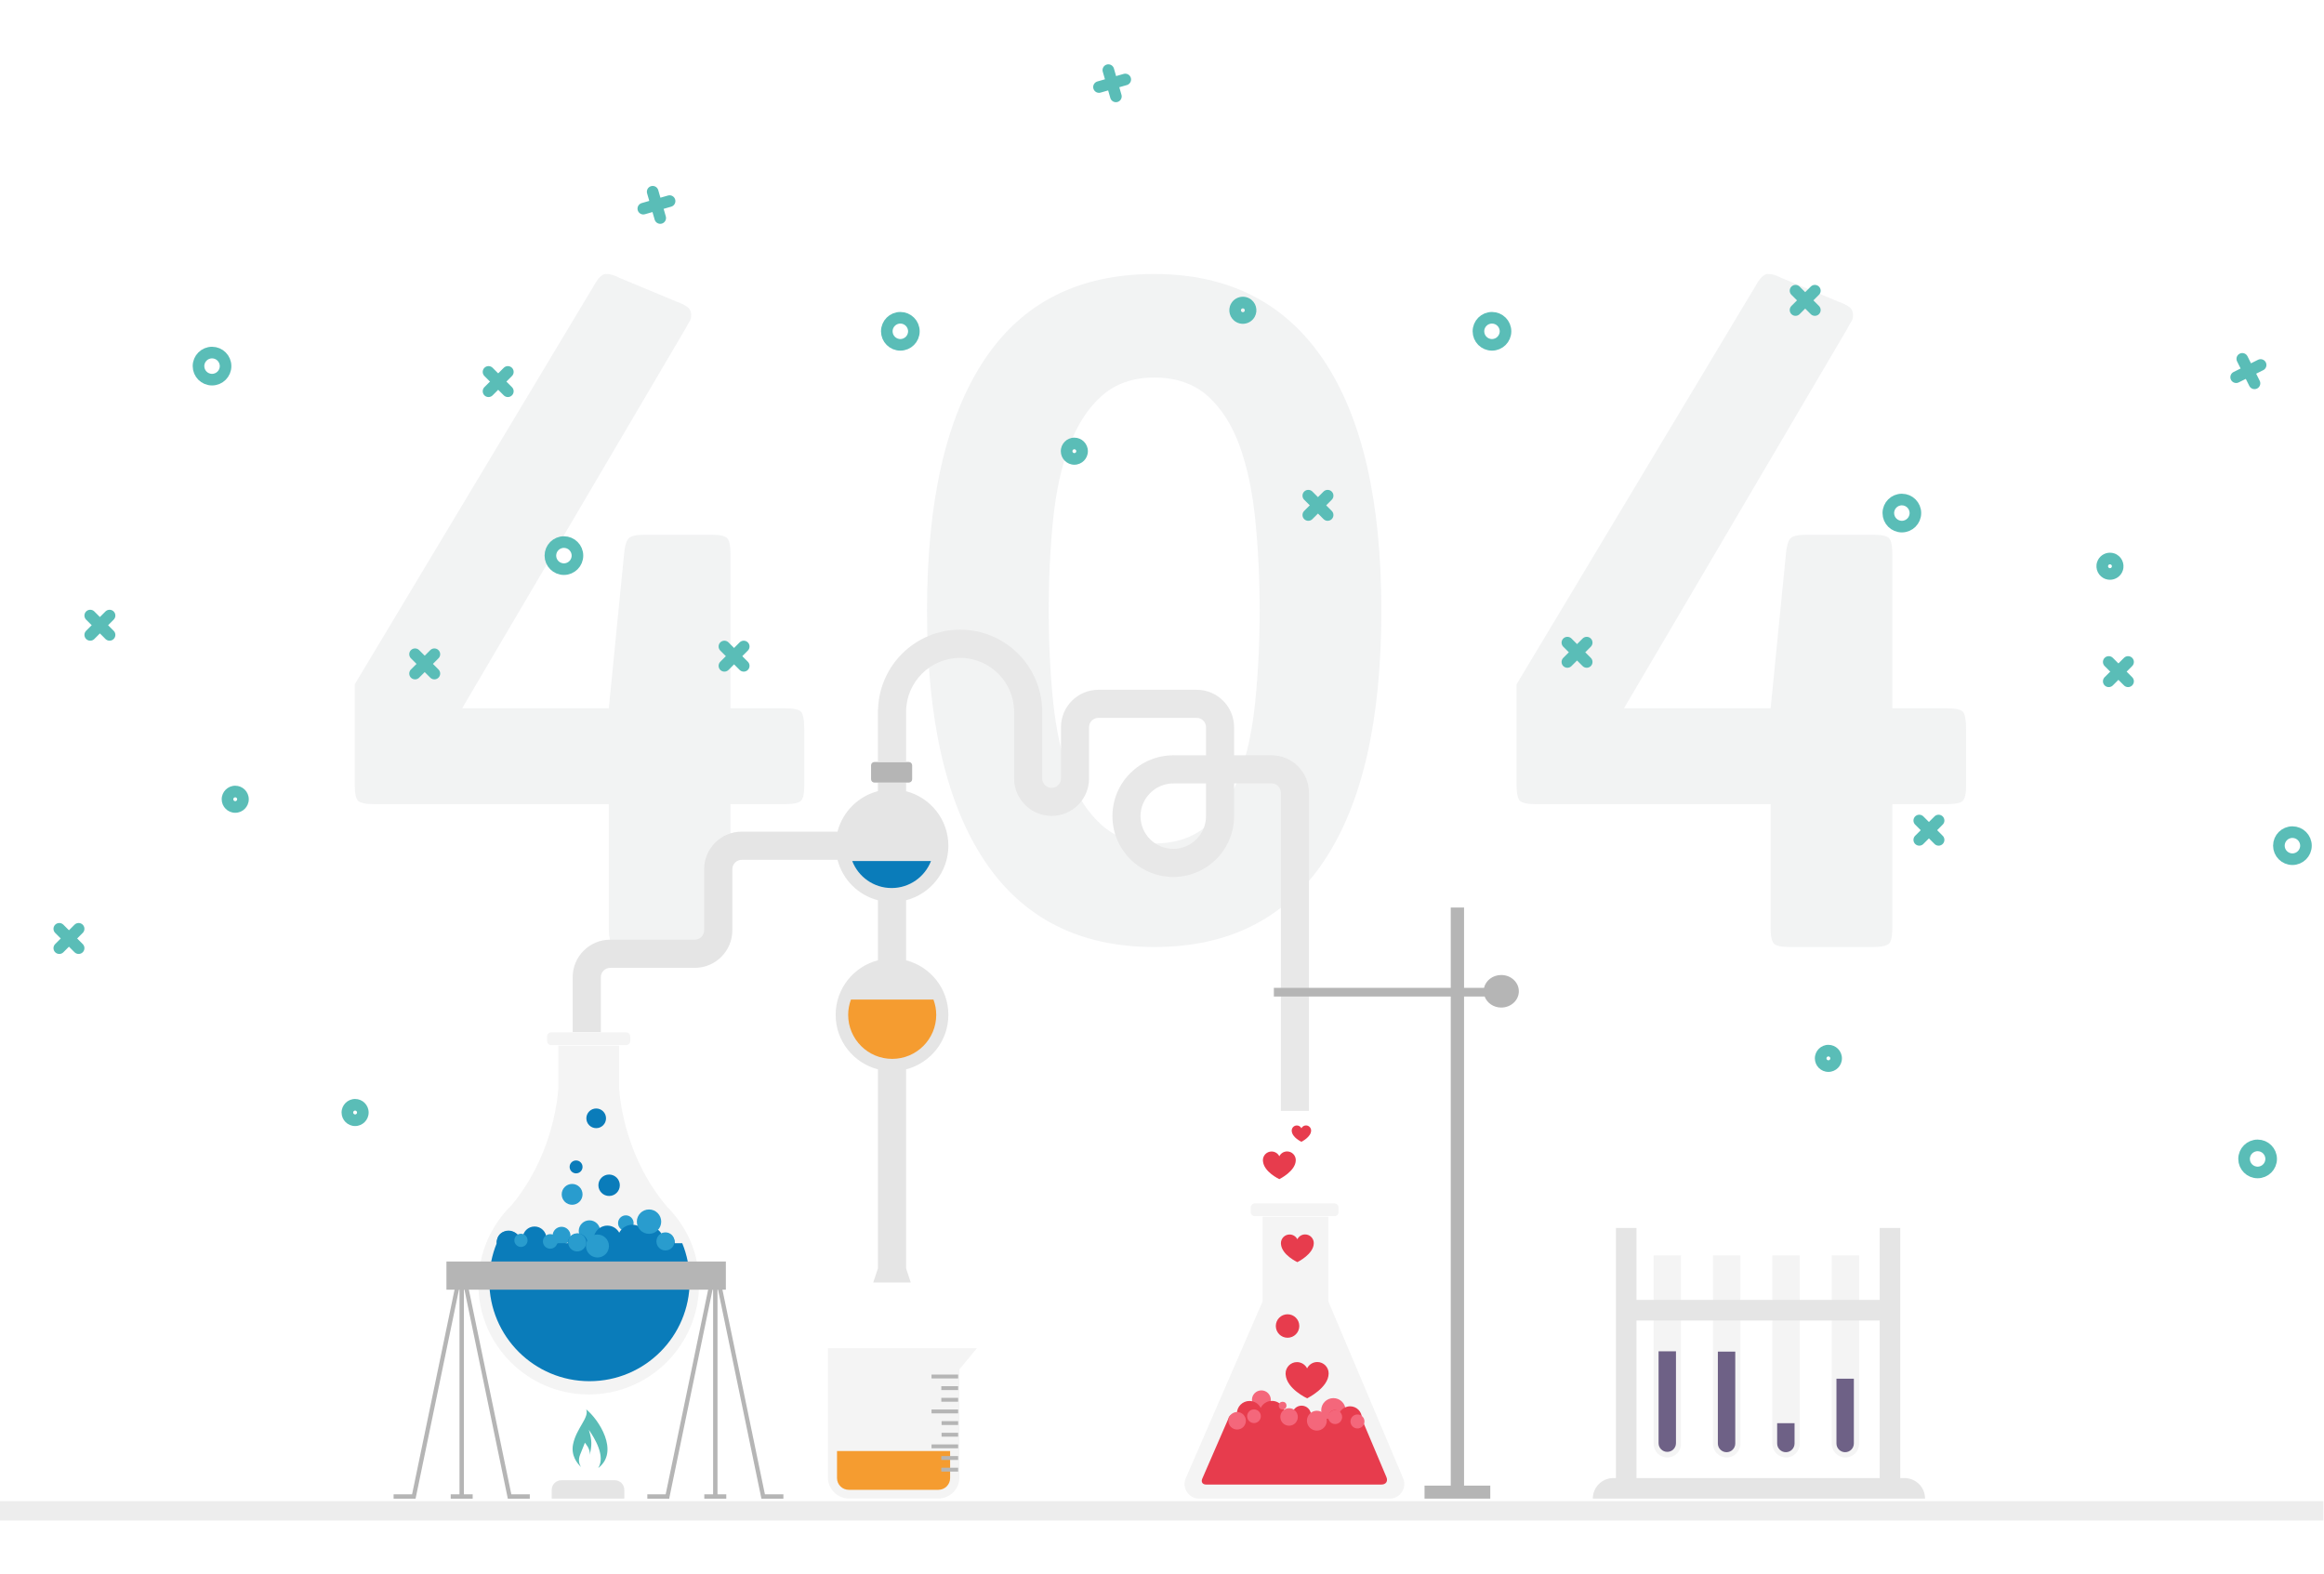 <?xml version="1.0" encoding="utf-8"?>
<!-- Generator: Adobe Illustrator 21.1.0, SVG Export Plug-In . SVG Version: 6.00 Build 0)  -->
<svg version="1.1" xmlns="http://www.w3.org/2000/svg" xmlns:xlink="http://www.w3.org/1999/xlink" x="0px" y="0px"
	 viewBox="0 0 601 407" enable-background="new 0 0 601 407" xml:space="preserve">
<g id="border_centrale_bkgd">
</g>
<g id="Repères" display="none">
</g>
<g id="Calque_3">
</g>
<g id="content">
	<g opacity="0.06">
		<g>
			<path fill="#202E3A" d="M188.911,239.912c0,2.159-0.282,3.51-0.868,4.095
				c-0.585,0.565-1.937,0.867-4.075,0.867H162.382c-2.138,0-3.51-0.303-4.075-0.867
				c-0.585-0.585-0.867-1.937-0.867-4.095v-31.976h-60.503c-2.3,0-3.752-0.282-4.337-0.867
				c-0.565-0.585-0.868-1.937-0.868-4.095v-26.025l61.733-102.889c1.15-2.138,2.239-3.208,3.228-3.208
				c0.646,0,1.231,0.081,1.735,0.242c0.484,0.161,1.069,0.424,1.735,0.746l14.868,6.194
				c0.989,0.343,1.856,0.746,2.602,1.251c0.746,0.484,1.11,1.231,1.11,2.219
				c0,0.666-0.161,1.251-0.484,1.735c-0.343,0.504-0.666,1.069-0.989,1.735l-57.759,98.168h37.928
				l3.954-39.905c0.161-1.977,0.545-3.309,1.13-3.974c0.565-0.646,1.937-0.989,4.075-0.989h17.37
				c2.138,0,3.49,0.282,4.075,0.867c0.585,0.585,0.868,2.017,0.868,4.337v39.663h13.88
				c2.32,0,3.773,0.303,4.337,0.867c0.585,0.585,0.867,2.28,0.867,5.084v13.88
				c0,2.159-0.282,3.51-0.867,4.095c-0.565,0.585-2.017,0.867-4.337,0.867h-13.88V239.912z"/>
		</g>
		<g>
			<path fill="#202E3A" d="M357.225,157.863c0,28.426-4.943,50.032-14.868,64.82
				c-9.906,14.788-24.532,22.192-43.879,22.192c-19.327,0-33.953-7.444-43.879-22.313
				c-9.906-14.868-14.868-36.435-14.868-64.699s4.902-49.83,14.747-64.699
				c9.825-14.889,24.492-22.313,44-22.313c19.166,0,33.752,7.384,43.758,22.172
				C352.222,107.831,357.225,129.437,357.225,157.863z M298.478,218.103c5.608,0,10.208-1.574,13.759-4.721
				c3.551-3.127,6.315-7.424,8.312-12.891c1.977-5.447,3.349-11.842,4.075-19.206
				c0.746-7.343,1.13-15.151,1.13-23.422c0-8.271-0.383-16.079-1.13-23.422
				c-0.726-7.364-2.098-13.759-4.075-19.226c-1.997-5.447-4.761-9.744-8.312-12.891
				c-3.551-3.127-8.15-4.701-13.759-4.701c-5.447,0-9.966,1.574-13.517,4.701
				c-3.551,3.147-6.355,7.444-8.413,12.891c-2.078,5.467-3.47,11.862-4.216,19.226
				c-0.746,7.343-1.13,15.151-1.13,23.422c0,8.271,0.383,16.079,1.13,23.422
				c0.746,7.364,2.138,13.759,4.216,19.206c2.058,5.467,4.862,9.764,8.413,12.891
				C288.512,216.53,293.031,218.103,298.478,218.103z"/>
		</g>
		<g>
			<path fill="#202E3A" d="M489.366,239.912c0,2.159-0.282,3.51-0.867,4.095
				c-0.585,0.565-1.937,0.867-4.075,0.867h-21.586c-2.138,0-3.51-0.303-4.075-0.867
				c-0.585-0.585-0.867-1.937-0.867-4.095v-31.976h-60.503c-2.3,0-3.752-0.282-4.337-0.867
				c-0.565-0.585-0.867-1.937-0.867-4.095v-26.025l61.733-102.889
				c1.15-2.138,2.239-3.208,3.228-3.208c0.646,0,1.231,0.081,1.735,0.242
				c0.484,0.161,1.069,0.424,1.735,0.746l14.868,6.194c0.989,0.343,1.856,0.746,2.603,1.251
				c0.746,0.484,1.11,1.231,1.11,2.219c0,0.666-0.161,1.251-0.484,1.735
				c-0.343,0.504-0.666,1.069-0.989,1.735l-57.759,98.168h37.928l3.954-39.905
				c0.161-1.977,0.545-3.309,1.13-3.974c0.565-0.646,1.937-0.989,4.075-0.989h17.37
				c2.138,0,3.49,0.282,4.075,0.867s0.867,2.017,0.867,4.337v39.663h13.88
				c2.32,0,3.773,0.303,4.337,0.867c0.585,0.585,0.867,2.28,0.867,5.084v13.88
				c0,2.159-0.282,3.51-0.867,4.095c-0.565,0.585-2.017,0.867-4.337,0.867h-13.88V239.912z"/>
		</g>
	</g>
	
		<circle fill="none" stroke="#5ABDB7" stroke-width="3" stroke-linecap="round" stroke-linejoin="round" stroke-miterlimit="10" cx="54.833" cy="94.667" r="3.5"/>
	
		<line fill="none" stroke="#5ABDB7" stroke-width="3" stroke-linecap="round" stroke-linejoin="round" stroke-miterlimit="10" x1="187.333" y1="167.167" x2="192.333" y2="172.167"/>
	
		<line fill="none" stroke="#5ABDB7" stroke-width="3" stroke-linecap="round" stroke-linejoin="round" stroke-miterlimit="10" x1="192.333" y1="167.167" x2="187.333" y2="172.167"/>
	
		<circle fill="none" stroke="#5ABDB7" stroke-width="3" stroke-linecap="round" stroke-linejoin="round" stroke-miterlimit="10" cx="145.833" cy="143.667" r="3.5"/>
	
		<line fill="none" stroke="#5ABDB7" stroke-width="3" stroke-linecap="round" stroke-linejoin="round" stroke-miterlimit="10" x1="126.333" y1="96.167" x2="131.333" y2="101.167"/>
	
		<line fill="none" stroke="#5ABDB7" stroke-width="3" stroke-linecap="round" stroke-linejoin="round" stroke-miterlimit="10" x1="131.333" y1="96.167" x2="126.333" y2="101.167"/>
	<g>
		<path fill="#5ABDB7" d="M91.833,287.167c0.276,0,0.5,0.224,0.5,0.5s-0.224,0.5-0.5,0.5s-0.5-0.224-0.5-0.5
			S91.558,287.167,91.833,287.167 M91.833,284.167c-1.933,0-3.5,1.567-3.5,3.5s1.567,3.5,3.5,3.5
			s3.5-1.567,3.5-3.5S93.766,284.167,91.833,284.167L91.833,284.167z"/>
	</g>
	
		<line fill="none" stroke="#5ABDB7" stroke-width="3" stroke-linecap="round" stroke-linejoin="round" stroke-miterlimit="10" x1="15.333" y1="240.167" x2="20.333" y2="245.167"/>
	
		<line fill="none" stroke="#5ABDB7" stroke-width="3" stroke-linecap="round" stroke-linejoin="round" stroke-miterlimit="10" x1="20.333" y1="240.167" x2="15.333" y2="245.167"/>
	<g>
		<path fill="#5ABDB7" d="M60.833,206.167c0.276,0,0.5,0.224,0.5,0.5s-0.224,0.5-0.5,0.5s-0.5-0.224-0.5-0.5
			S60.558,206.167,60.833,206.167 M60.833,203.167c-1.933,0-3.5,1.567-3.5,3.5s1.567,3.5,3.5,3.5
			s3.5-1.567,3.5-3.5S62.766,203.167,60.833,203.167L60.833,203.167z"/>
	</g>
	
		<line fill="none" stroke="#5ABDB7" stroke-width="3" stroke-linecap="round" stroke-linejoin="round" stroke-miterlimit="10" x1="23.333" y1="159.167" x2="28.333" y2="164.167"/>
	
		<line fill="none" stroke="#5ABDB7" stroke-width="3" stroke-linecap="round" stroke-linejoin="round" stroke-miterlimit="10" x1="28.333" y1="159.167" x2="23.333" y2="164.167"/>
	
		<circle fill="none" stroke="#5ABDB7" stroke-width="3" stroke-linecap="round" stroke-linejoin="round" stroke-miterlimit="10" cx="583.833" cy="299.667" r="3.5"/>
	
		<line fill="none" stroke="#5ABDB7" stroke-width="3" stroke-linecap="round" stroke-linejoin="round" stroke-miterlimit="10" x1="496.333" y1="212.167" x2="501.333" y2="217.167"/>
	
		<line fill="none" stroke="#5ABDB7" stroke-width="3" stroke-linecap="round" stroke-linejoin="round" stroke-miterlimit="10" x1="501.333" y1="212.167" x2="496.333" y2="217.167"/>
	
		<circle fill="none" stroke="#5ABDB7" stroke-width="3" stroke-linecap="round" stroke-linejoin="round" stroke-miterlimit="10" cx="592.833" cy="218.667" r="3.5"/>
	
		<line fill="none" stroke="#5ABDB7" stroke-width="3" stroke-linecap="round" stroke-linejoin="round" stroke-miterlimit="10" x1="545.333" y1="171.167" x2="550.333" y2="176.167"/>
	
		<line fill="none" stroke="#5ABDB7" stroke-width="3" stroke-linecap="round" stroke-linejoin="round" stroke-miterlimit="10" x1="550.333" y1="171.167" x2="545.333" y2="176.167"/>
	<g>
		<path fill="#5ABDB7" d="M472.833,273.167c0.276,0,0.5,0.224,0.5,0.5s-0.224,0.5-0.5,0.5s-0.5-0.224-0.5-0.5
			S472.558,273.167,472.833,273.167 M472.833,270.167c-1.933,0-3.5,1.567-3.5,3.5s1.567,3.5,3.5,3.5
			s3.5-1.567,3.5-3.5S474.766,270.167,472.833,270.167L472.833,270.167z"/>
	</g>
	
		<line fill="none" stroke="#5ABDB7" stroke-width="3" stroke-linecap="round" stroke-linejoin="round" stroke-miterlimit="10" x1="405.333" y1="166.167" x2="410.333" y2="171.167"/>
	
		<line fill="none" stroke="#5ABDB7" stroke-width="3" stroke-linecap="round" stroke-linejoin="round" stroke-miterlimit="10" x1="410.333" y1="166.167" x2="405.333" y2="171.167"/>
	
		<circle fill="none" stroke="#5ABDB7" stroke-width="3" stroke-linecap="round" stroke-linejoin="round" stroke-miterlimit="10" cx="491.833" cy="132.667" r="3.5"/>
	
		<line fill="none" stroke="#5ABDB7" stroke-width="3" stroke-linecap="round" stroke-linejoin="round" stroke-miterlimit="10" x1="578.284" y1="97.533" x2="584.61" y2="94.374"/>
	
		<line fill="none" stroke="#5ABDB7" stroke-width="3" stroke-linecap="round" stroke-linejoin="round" stroke-miterlimit="10" x1="579.867" y1="92.79" x2="583.026" y2="99.117"/>
	<g>
		<path fill="#5ABDB7" d="M545.651,145.914L545.651,145.914c0.053,0,0.105,0.009,0.159,0.027
			c0.162,0.054,0.247,0.166,0.289,0.251c0.042,0.085,0.081,0.219,0.027,0.382
			c-0.079,0.237-0.295,0.343-0.474,0.343c-0.053,0-0.105-0.009-0.159-0.027
			c-0.261-0.087-0.403-0.371-0.316-0.633C545.257,146.02,545.472,145.914,545.651,145.914
			 M545.651,142.914c-1.465,0-2.83,0.927-3.319,2.392c-0.612,1.833,0.378,3.816,2.211,4.428
			c0.368,0.123,0.742,0.181,1.109,0.181c1.465,0,2.83-0.927,3.319-2.392
			c0.612-1.833-0.378-3.816-2.211-4.428C546.393,142.972,546.019,142.914,545.651,142.914L545.651,142.914z"
			/>
	</g>
	
		<line fill="none" stroke="#5ABDB7" stroke-width="3" stroke-linecap="round" stroke-linejoin="round" stroke-miterlimit="10" x1="464.333" y1="75.167" x2="469.333" y2="80.167"/>
	
		<line fill="none" stroke="#5ABDB7" stroke-width="3" stroke-linecap="round" stroke-linejoin="round" stroke-miterlimit="10" x1="469.333" y1="75.167" x2="464.333" y2="80.167"/>
	
		<circle fill="none" stroke="#5ABDB7" stroke-width="3" stroke-linecap="round" stroke-linejoin="round" stroke-miterlimit="10" cx="385.833" cy="85.667" r="3.5"/>
	
		<line fill="none" stroke="#5ABDB7" stroke-width="3" stroke-linecap="round" stroke-linejoin="round" stroke-miterlimit="10" x1="338.333" y1="133.167" x2="343.333" y2="128.167"/>
	
		<line fill="none" stroke="#5ABDB7" stroke-width="3" stroke-linecap="round" stroke-linejoin="round" stroke-miterlimit="10" x1="338.333" y1="128.167" x2="343.333" y2="133.167"/>
	<g>
		<path fill="#5ABDB7" d="M277.833,116.167c0.276,0,0.5,0.224,0.5,0.5s-0.224,0.5-0.5,0.5s-0.5-0.224-0.5-0.5
			S277.558,116.167,277.833,116.167 M277.833,113.167c-1.933,0-3.5,1.567-3.5,3.5s1.567,3.5,3.5,3.5
			s3.5-1.567,3.5-3.5S279.766,113.167,277.833,113.167L277.833,113.167z"/>
	</g>
	
		<line fill="none" stroke="#5ABDB7" stroke-width="3" stroke-linecap="round" stroke-linejoin="round" stroke-miterlimit="10" x1="107.333" y1="174.167" x2="112.333" y2="169.167"/>
	
		<line fill="none" stroke="#5ABDB7" stroke-width="3" stroke-linecap="round" stroke-linejoin="round" stroke-miterlimit="10" x1="107.333" y1="169.167" x2="112.333" y2="174.167"/>
	
		<line fill="none" stroke="#5ABDB7" stroke-width="3" stroke-linecap="round" stroke-linejoin="round" stroke-miterlimit="10" x1="166.364" y1="53.953" x2="173.159" y2="51.998"/>
	
		<line fill="none" stroke="#5ABDB7" stroke-width="3" stroke-linecap="round" stroke-linejoin="round" stroke-miterlimit="10" x1="168.784" y1="49.578" x2="170.739" y2="56.373"/>
	<g>
		<path fill="#5ABDB7" d="M321.414,79.729c0.084,0,0.162,0.021,0.239,0.063
			c0.241,0.133,0.329,0.438,0.196,0.679c-0.133,0.24-0.371,0.259-0.441,0.259
			c-0.084,0-0.162-0.021-0.239-0.063c-0.15-0.083-0.212-0.208-0.238-0.299s-0.04-0.231,0.043-0.38
			C321.106,79.747,321.345,79.729,321.414,79.729 M321.414,76.729c-1.232,0-2.427,0.652-3.066,1.806
			c-0.936,1.691-0.323,3.821,1.368,4.757c0.537,0.297,1.118,0.438,1.691,0.438
			c1.232,0,2.427-0.652,3.066-1.806c0.936-1.691,0.323-3.821-1.368-4.757
			C322.569,76.87,321.987,76.729,321.414,76.729L321.414,76.729z"/>
	</g>
	
		<line fill="none" stroke="#5ABDB7" stroke-width="3" stroke-linecap="round" stroke-linejoin="round" stroke-miterlimit="10" x1="284.204" y1="22.505" x2="290.999" y2="20.55"/>
	
		<line fill="none" stroke="#5ABDB7" stroke-width="3" stroke-linecap="round" stroke-linejoin="round" stroke-miterlimit="10" x1="286.624" y1="18.13" x2="288.579" y2="24.925"/>
	
		<circle fill="none" stroke="#5ABDB7" stroke-width="3" stroke-linecap="round" stroke-linejoin="round" stroke-miterlimit="10" cx="232.833" cy="85.667" r="3.5"/>
	<path fill="#F4F4F4" d="M248.11,348.615h-4.782h-29.223v33.398c0,3.018,2.447,5.465,5.465,5.465h23.075
		c3.018,0,5.465-2.447,5.465-5.465v-27.933l4.529-5.465H248.11z"/>
	<path fill="#E5E5E5" d="M245.251,218.687c0-6.788-4.648-12.476-10.93-14.096v-2.249h-7.287v2.233
		c-5.114,1.32-9.133,5.351-10.453,10.468h-24.767c-5.366,0-9.716,4.35-9.716,9.716v15.788
		c0,1.339-1.09,2.429-2.429,2.429h-21.86c-5.366,0-9.716,4.35-9.716,9.716v14.194h7.287v-14.194
		c0-1.339,1.09-2.429,2.429-2.429h21.86c5.366,0,9.716-4.35,9.716-9.716v-15.788
		c0-1.339,1.09-2.429,2.429-2.429h24.767c1.319,5.116,5.337,9.133,10.453,10.453v15.529
		c-6.282,1.62-10.93,7.308-10.93,14.096c0,6.788,4.648,12.476,10.93,14.096v51.485l-1.214,3.643
		h9.716l-1.214-3.643V276.503c6.282-1.62,10.93-7.308,10.93-14.096
		c0-6.788-4.648-12.476-10.93-14.096v-15.529C240.603,231.162,245.251,225.475,245.251,218.687z"/>
	<path fill="#F4F4F4" d="M172.49,311.998c-10.562-12.428-12.154-27.065-12.388-30.677v-10.917h-15.718
		v11.132c-0.274,3.855-1.978,17.95-12.086,30.093c-5.3,5.182-8.595,12.406-8.595,20.404
		c0,15.762,12.778,28.54,28.54,28.54s28.54-12.778,28.54-28.54
		C180.783,324.15,177.778,317.365,172.49,311.998z"/>
	<path fill="#F4F4F4" d="M161.921,270.248h-19.373c-0.587,0-1.068-0.48-1.068-1.068v-1.174
		c0-0.587,0.48-1.068,1.068-1.068h19.373c0.587,0,1.068,0.48,1.068,1.068v1.174
		C162.989,269.767,162.508,270.248,161.921,270.248z"/>
	<path fill="#F4F4F4" d="M345.083,314.474h-20.57c-0.587,0-1.068-0.48-1.068-1.068v-1.174
		c0-0.587,0.48-1.068,1.068-1.068h20.57c0.587,0,1.068,0.48,1.068,1.068v1.174
		C346.151,313.994,345.67,314.474,345.083,314.474z"/>
	<path fill="#F4F4F4" d="M427.633,324.611v48.719c0,1.957,1.586,3.543,3.543,3.543
		c1.957,0,3.543-1.586,3.543-3.543v-48.719H427.633z"/>
	<path fill="#F4F4F4" d="M442.987,324.611v48.719c0,1.957,1.586,3.543,3.543,3.543
		c1.957,0,3.543-1.586,3.543-3.543v-48.719H442.987z"/>
	<path fill="#F4F4F4" d="M458.341,324.611v48.719c0,1.957,1.586,3.543,3.543,3.543
		c1.957,0,3.543-1.586,3.543-3.543v-48.719H458.341z"/>
	<path fill="#F4F4F4" d="M473.695,324.611v48.719c0,1.957,1.586,3.543,3.543,3.543
		c1.957,0,3.543-1.586,3.543-3.543v-48.719H473.695z"/>
	<path fill="#E5E5E5" d="M492.518,382.189h-1.107v-64.664h-5.315v18.602h-62.892v-18.602h-5.315v64.664h-0.664
		c-2.935,0-5.315,2.38-5.315,5.315h85.923C497.833,384.568,495.454,382.189,492.518,382.189z
		 M423.204,341.441h62.892v40.747h-62.892V341.441z"/>
	<path fill="#F4F4F4" d="M326.519,314.636v21.86l-19.873,45.736c-1.082,2.489,0.743,5.272,3.457,5.272h49.29
		c2.698,0,4.522-2.752,3.472-5.237l-19.344-45.771v-21.86"/>
	<path fill="#E73C4D" d="M338.031,361.574c0.03-0.029,5.565-2.71,5.565-6.441l-0-0
		c0-0.003,0-0.005,0-0.008c0-1.623-1.316-2.939-2.939-2.939c-1.156,0-2.152,0.669-2.633,1.639
		c-0.484-0.958-1.475-1.616-2.622-1.616c-1.623,0-2.939,1.316-2.939,2.939
		c0,0.103,0.005,0.204,0.016,0.304c0.293,3.707,5.521,6.095,5.551,6.123"/>
	<path fill="#E73C4D" d="M330.845,304.899c0.023-0.022,4.25-2.07,4.25-4.918l-0-0
		c0-0.002,0-0.004,0-0.006c0-1.24-1.005-2.244-2.244-2.244
		c-0.882,0-1.644,0.511-2.01,1.251c-0.37-0.732-1.127-1.234-2.002-1.234
		c-1.24,0-2.244,1.005-2.244,2.244c0,0.078,0.004,0.156,0.012,0.232
		c0.224,2.831,4.216,4.654,4.239,4.676"/>
	<path fill="#E73C4D" d="M336.554,295.236c0.014-0.013,2.507-1.221,2.507-2.902l-0-0
		c0-0.001,0-0.002,0-0.004c0-0.731-0.593-1.324-1.324-1.324c-0.521,0-0.97,0.301-1.186,0.738
		c-0.218-0.432-0.665-0.728-1.181-0.728c-0.731,0-1.324,0.593-1.324,1.324
		c0,0.046,0.002,0.092,0.007,0.137c0.132,1.67,2.488,2.746,2.501,2.758"/>
	<path fill="#E73C4D" d="M335.505,326.361c0.023-0.022,4.247-2.071,4.247-4.919l-0-0
		c0-0.002,0-0.004,0-0.006c0-1.24-1.005-2.244-2.244-2.244c-0.882,0-1.644,0.511-2.01,1.251
		c-0.37-0.732-1.127-1.234-2.002-1.234c-1.24,0-2.244,1.005-2.244,2.244
		c0,0.078,0.004,0.156,0.012,0.232c0.224,2.831,4.218,4.651,4.24,4.673"/>
	<g>
		<circle fill="#E73C4D" cx="332.97" cy="342.872" r="3.036"/>
	</g>
	<g>
		<path fill="#5ABDB7" d="M151.595,364.429c0.858,2.096-2.531,4.843-3.389,8.987
			c-0.602,2.907,1.031,4.962,2.061,5.932c-0.479-0.74-0.813-1.831-0.233-3.237
			c1.162-2.815,1.207-3.058,1.207-3.058s1.475,1.553,1.297,3.155
			c0.492-2.524,0.626-3.592-0.268-6.504c1.511,2.173,4.388,6.853,2.421,9.904
			C160.303,375.326,154.778,366.962,151.595,364.429L151.595,364.429z"/>
	</g>
	<path fill="#E5E5E5" d="M161.453,387.497h-18.774v-2.266c0-1.368,1.109-2.476,2.476-2.476h13.821
		c1.368,0,2.476,1.109,2.476,2.476V387.497z"/>
	<g>
		<path fill="#0A7CBA" d="M220.393,222.64c1.584,4.083,5.541,6.983,10.184,6.983s8.6-2.9,10.184-6.983
			H220.393z"/>
	</g>
	<polyline fill="#F4F4F4" points="148.043,270.535 148.043,278.303 155.254,278.303 155.254,270.611 	"/>
	<polygon fill="#B5B5B5" points="132.228,386.387 119.966,327.309 118.83,327.309 106.569,386.387 
		101.788,386.387 101.788,387.523 106.333,387.523 107.469,387.523 118.83,332.783 118.83,386.387 
		116.558,386.387 116.558,387.523 122.238,387.523 122.238,386.387 119.966,386.387 119.966,332.783 
		131.327,387.523 132.463,387.523 137.008,387.523 137.008,386.387 	"/>
	<polygon fill="#B5B5B5" points="197.809,386.387 185.547,327.309 184.411,327.309 172.15,386.387 
		167.407,386.387 167.407,387.523 171.914,387.523 173.05,387.523 173.088,387.523 173.088,387.342 
		184.411,332.783 184.411,386.387 182.139,386.387 182.139,387.523 187.819,387.523 187.819,386.387 
		185.547,386.387 185.547,332.783 196.908,387.523 198.044,387.523 202.589,387.523 202.589,386.387 	"/>
	<g>
		<circle fill="#299CCE" cx="145.222" cy="319.531" r="2.315"/>
	</g>
	<g>
		<circle fill="#299CCE" cx="152.433" cy="318.317" r="2.771"/>
	</g>
	<g>
		<circle fill="#299CCE" cx="161.845" cy="316.268" r="2.011"/>
	</g>
	<g>
		<path fill="#0A7CBA" d="M176.435,321.467h-1.971c0.005-0.064,0.019-0.125,0.019-0.19
			c0-1.362-1.104-2.467-2.467-2.467c-0.347,0-0.677,0.073-0.976,0.203
			c-0.579-1.12-1.854-1.822-3.265-1.483c-0.462,0.111-0.879,0.352-1.228,0.668
			c-0.701-0.914-1.792-1.513-3.032-1.513c-1.472,0-2.735,0.839-3.377,2.056
			c-0.602-1.085-1.746-1.829-3.075-1.829c-1.949,0-3.53,1.58-3.53,3.53
			c0,0.359,0.069,0.698,0.169,1.025h-1.699c-0.061-1.392-1.2-2.505-2.607-2.505
			c-1.407,0-2.546,1.113-2.607,2.505h-5.748c0.172-0.383,0.272-0.805,0.272-1.252
			c0-1.698-1.376-3.074-3.074-3.074c-1.698,0-3.074,1.376-3.074,3.074c0,0.447,0.1,0.869,0.272,1.252
			h-0.765c0.015-0.113,0.037-0.225,0.037-0.342c0-1.53-1.344-2.706-2.998-2.771
			c-1.593-0.062-3.007,0.553-3.271,2.725c-0.014,0.116,0.022,0.228,0.037,0.342l-0.021,0.046
			c-1.229,3.016-1.919,6.309-1.919,9.766c0,14.309,11.6,25.909,25.909,25.909
			c14.309,0,25.909-11.6,25.909-25.909C178.354,327.776,177.664,324.483,176.435,321.467z"/>
	</g>
	<g>
		<circle fill="#299CCE" cx="167.842" cy="315.888" r="3.15"/>
	</g>
	<g>
		<circle fill="#299CCE" cx="172.092" cy="320.999" r="2.34"/>
	</g>
	<g>
		<circle fill="#299CCE" cx="154.508" cy="322.188" r="2.973"/>
	</g>
	<g>
		<circle fill="#299CCE" cx="149.27" cy="321.252" r="2.34"/>
	</g>
	<g>
		<circle fill="#299CCE" cx="142.287" cy="320.999" r="1.885"/>
	</g>
	<g>
		<circle fill="#0A7CBA" cx="131.509" cy="321.252" r="3.049"/>
	</g>
	<circle fill="#F4677B" cx="344.823" cy="364.669" r="3.15"/>
	<circle fill="#E73C4D" cx="336.6" cy="365.909" r="2.442"/>
	<circle fill="#F4677B" cx="326.202" cy="361.962" r="2.442"/>
	<g>
		<circle fill="#299CCE" cx="147.955" cy="308.829" r="2.695"/>
	</g>
	<g>
		<circle fill="#0A7CBA" cx="148.979" cy="301.732" r="1.67"/>
	</g>
	<g>
		<circle fill="#0A7CBA" cx="154.179" cy="289.17" r="2.543"/>
	</g>
	<g>
		<circle fill="#0A7CBA" cx="157.519" cy="306.476" r="2.771"/>
	</g>
	<rect x="115.451" y="326.193" fill="#B5B5B5" width="72.261" height="7.287"/>
	<g>
		<path fill="#F59C30" d="M220.06,258.467c-0.456,1.231-0.717,2.557-0.717,3.947
			c0,6.288,5.098,11.386,11.386,11.386s11.386-5.098,11.386-11.386c0-1.39-0.261-2.716-0.717-3.947
			H220.06z"/>
	</g>
	<line fill="#FFFFFF" stroke="#B5B5B5" stroke-miterlimit="10" x1="247.781" y1="355.927" x2="240.899" y2="355.927"/>
	<line fill="#FFFFFF" stroke="#B5B5B5" stroke-miterlimit="10" x1="247.781" y1="358.938" x2="243.427" y2="358.938"/>
	<line fill="#FFFFFF" stroke="#B5B5B5" stroke-miterlimit="10" x1="247.781" y1="361.949" x2="243.427" y2="361.949"/>
	<line fill="#FFFFFF" stroke="#B5B5B5" stroke-miterlimit="10" x1="247.781" y1="364.96" x2="240.899" y2="364.96"/>
	<line fill="#FFFFFF" stroke="#B5B5B5" stroke-miterlimit="10" x1="247.781" y1="367.971" x2="243.497" y2="367.971"/>
	<line fill="#FFFFFF" stroke="#B5B5B5" stroke-miterlimit="10" x1="247.781" y1="370.982" x2="243.497" y2="370.982"/>
	<line fill="#FFFFFF" stroke="#B5B5B5" stroke-miterlimit="10" x1="247.781" y1="373.992" x2="240.899" y2="373.992"/>
	<path fill="#B5B5B5" d="M235.035,202.348h-8.918c-0.47,0-0.854-0.384-0.854-0.854v-3.605
		c0-0.47,0.384-0.854,0.854-0.854h8.918c0.47,0,0.854,0.384,0.854,0.854v3.605
		C235.89,201.964,235.505,202.348,235.035,202.348z"/>
	<g>
		<path fill="#E73C4D" d="M358.54,381.954l-6.38-15.096l0.01-0.036c0.003-0.051,0.015-0.1,0.015-0.152
			c0-1.677-1.359-3.036-3.036-3.036c-1.145,0-2.219,0.678-2.736,1.614
			c-0.274-0.393-0.708-0.667-1.224-0.667c-0.838,0-1.518,0.68-1.518,1.518
			c0,0.283,0.098,0.532,0.233,0.759h-8.585c0.046-0.17,0.078-0.346,0.078-0.531
			c0-1.132-0.918-2.049-2.049-2.049c-0.471,0-0.899,0.165-1.246,0.432
			c-0.349-1.423-1.624-2.482-3.154-2.482c-1.281,0-2.386,0.741-2.918,1.816
			c-0.537-1.062-1.635-1.792-2.906-1.792c-1.799,0-3.258,1.458-3.258,3.258
			c0,0.114,0.006,0.226,0.017,0.337c0,0.003,0.001,0.007,0.002,0.01
			c-0.22-0.124-0.461-0.214-0.731-0.214c-0.731,0-1.361,0.522-1.506,1.21l-0.003,0.005l-6.74,15.512
			c-0.356,0.82,0.084,1.491,0.978,1.491h45.391C358.414,383.86,358.983,383.002,358.54,381.954z"/>
	</g>
	<circle fill="#F4677B" cx="345.279" cy="366.415" r="1.809"/>
	<circle fill="#F4677B" cx="351.048" cy="367.553" r="1.809"/>
	<circle fill="#F4677B" cx="333.362" cy="366.389" r="2.264"/>
	<circle fill="#F4677B" cx="319.927" cy="367.376" r="2.264"/>
	<circle fill="#F4677B" cx="324.291" cy="366.2" r="1.771"/>
	<circle fill="#F4677B" cx="340.547" cy="367.351" r="2.568"/>
	<circle fill="#F4677B" cx="331.692" cy="363.455" r="0.999"/>
	<g>
		<circle fill="#299CCE" cx="134.722" cy="320.721" r="1.708"/>
	</g>
	<g>
		<path fill="#F59C30" d="M242.693,385.226h-23.219c-1.659,0-3.016-1.357-3.016-3.016v-7.004h29.25v7.004
			C245.708,383.869,244.351,385.226,242.693,385.226z"/>
	</g>
	<line fill="#FFFFFF" stroke="#B5B5B5" stroke-miterlimit="10" x1="247.781" y1="377.003" x2="243.427" y2="377.003"/>
	<line fill="#FFFFFF" stroke="#B5B5B5" stroke-miterlimit="10" x1="247.781" y1="380.014" x2="243.427" y2="380.014"/>
	<g>
		<path fill="#6E6186" d="M431.167,375.417L431.167,375.417c-1.243,0-2.25-1.007-2.25-2.25v-23.75h4.5v23.75
			C433.417,374.409,432.409,375.417,431.167,375.417z"/>
	</g>
	<g>
		<path fill="#6E6186" d="M446.5,375.5L446.5,375.5c-1.243,0-2.25-1.007-2.25-2.25V349.5h4.5v23.75
			C448.75,374.493,447.743,375.5,446.5,375.5z"/>
	</g>
	<g>
		<path fill="#6E6186" d="M461.833,375.5L461.833,375.5c-1.243,0-2.25-1.007-2.25-2.25V368h4.5v5.25
			C464.083,374.493,463.076,375.5,461.833,375.5z"/>
	</g>
	<g>
		<path fill="#6E6186" d="M477.167,375.5L477.167,375.5c-1.243,0-2.25-1.007-2.25-2.25V356.5h4.5v16.75
			C479.417,374.493,478.409,375.5,477.167,375.5z"/>
	</g>
	<path fill="#E8E8E8" d="M303.271,202.56h25.55c1.334,0,2.42,1.085,2.42,2.42v82.274H338.5v-82.274
		c0-5.346-4.334-9.679-9.679-9.679h-25.55"/>
	<path fill="#E8E8E8" d="M303.457,195.301c-8.687,0-15.773,7.042-15.773,15.729s7.042,15.729,15.729,15.729
		s15.729-7.042,15.729-15.729V188.041c0-5.346-4.334-9.679-9.679-9.679h-25.408
		c-5.346,0-9.679,4.334-9.679,9.679v13.259c-0,1.334-1.085,2.419-2.419,2.419
		c-1.333-0.002-2.446-1.115-2.446-2.448v-9.355l0.002-0v-8.45h-0
		c-0.324-11.454-9.691-20.646-21.224-20.646c-11.533,0-20.898,9.192-21.222,20.646h-0.031v13.561h7.287
		v-12.954c0-7.701,6.265-13.966,13.966-13.966s13.966,6.265,13.966,13.966v3.891h-0.004v13.309h0
		c0.002,5.345,4.363,9.705,9.708,9.705v-0c5.327-0.002,9.646-4.308,9.674-9.629h0.002v-0.049
		c0-0,0-0.001,0-0.001h-0V188.041c0-1.334,1.086-2.42,2.42-2.42h25.408
		c1.334,0,2.42,1.085,2.42,2.42v22.988c0,4.67-3.799,8.469-8.469,8.469s-8.469-3.799-8.469-8.469
		c0-4.67,3.879-8.469,8.549-8.469"/>
	<path fill="#B5B5B5" d="M388.228,252.111c-2.185,0-4.006,1.423-4.448,3.32h-5.166v-20.765h-3.441v20.765
		h-45.745v2.245h45.745V384.136h-6.781v3.367h17.003v-3.367h-6.781V257.676h5.323
		c0.613,1.655,2.292,2.853,4.291,2.853c2.515,0,4.554-1.884,4.554-4.209
		C392.782,253.995,390.743,252.111,388.228,252.111z"/>
	
		<line fill="#EDEDED" stroke="#EDEDED" stroke-width="5" stroke-miterlimit="10" x1="-0.167" y1="390.667" x2="600.833" y2="390.667"/>
</g>
<g id="footer">
</g>
<g id="menu">
</g>
</svg>
